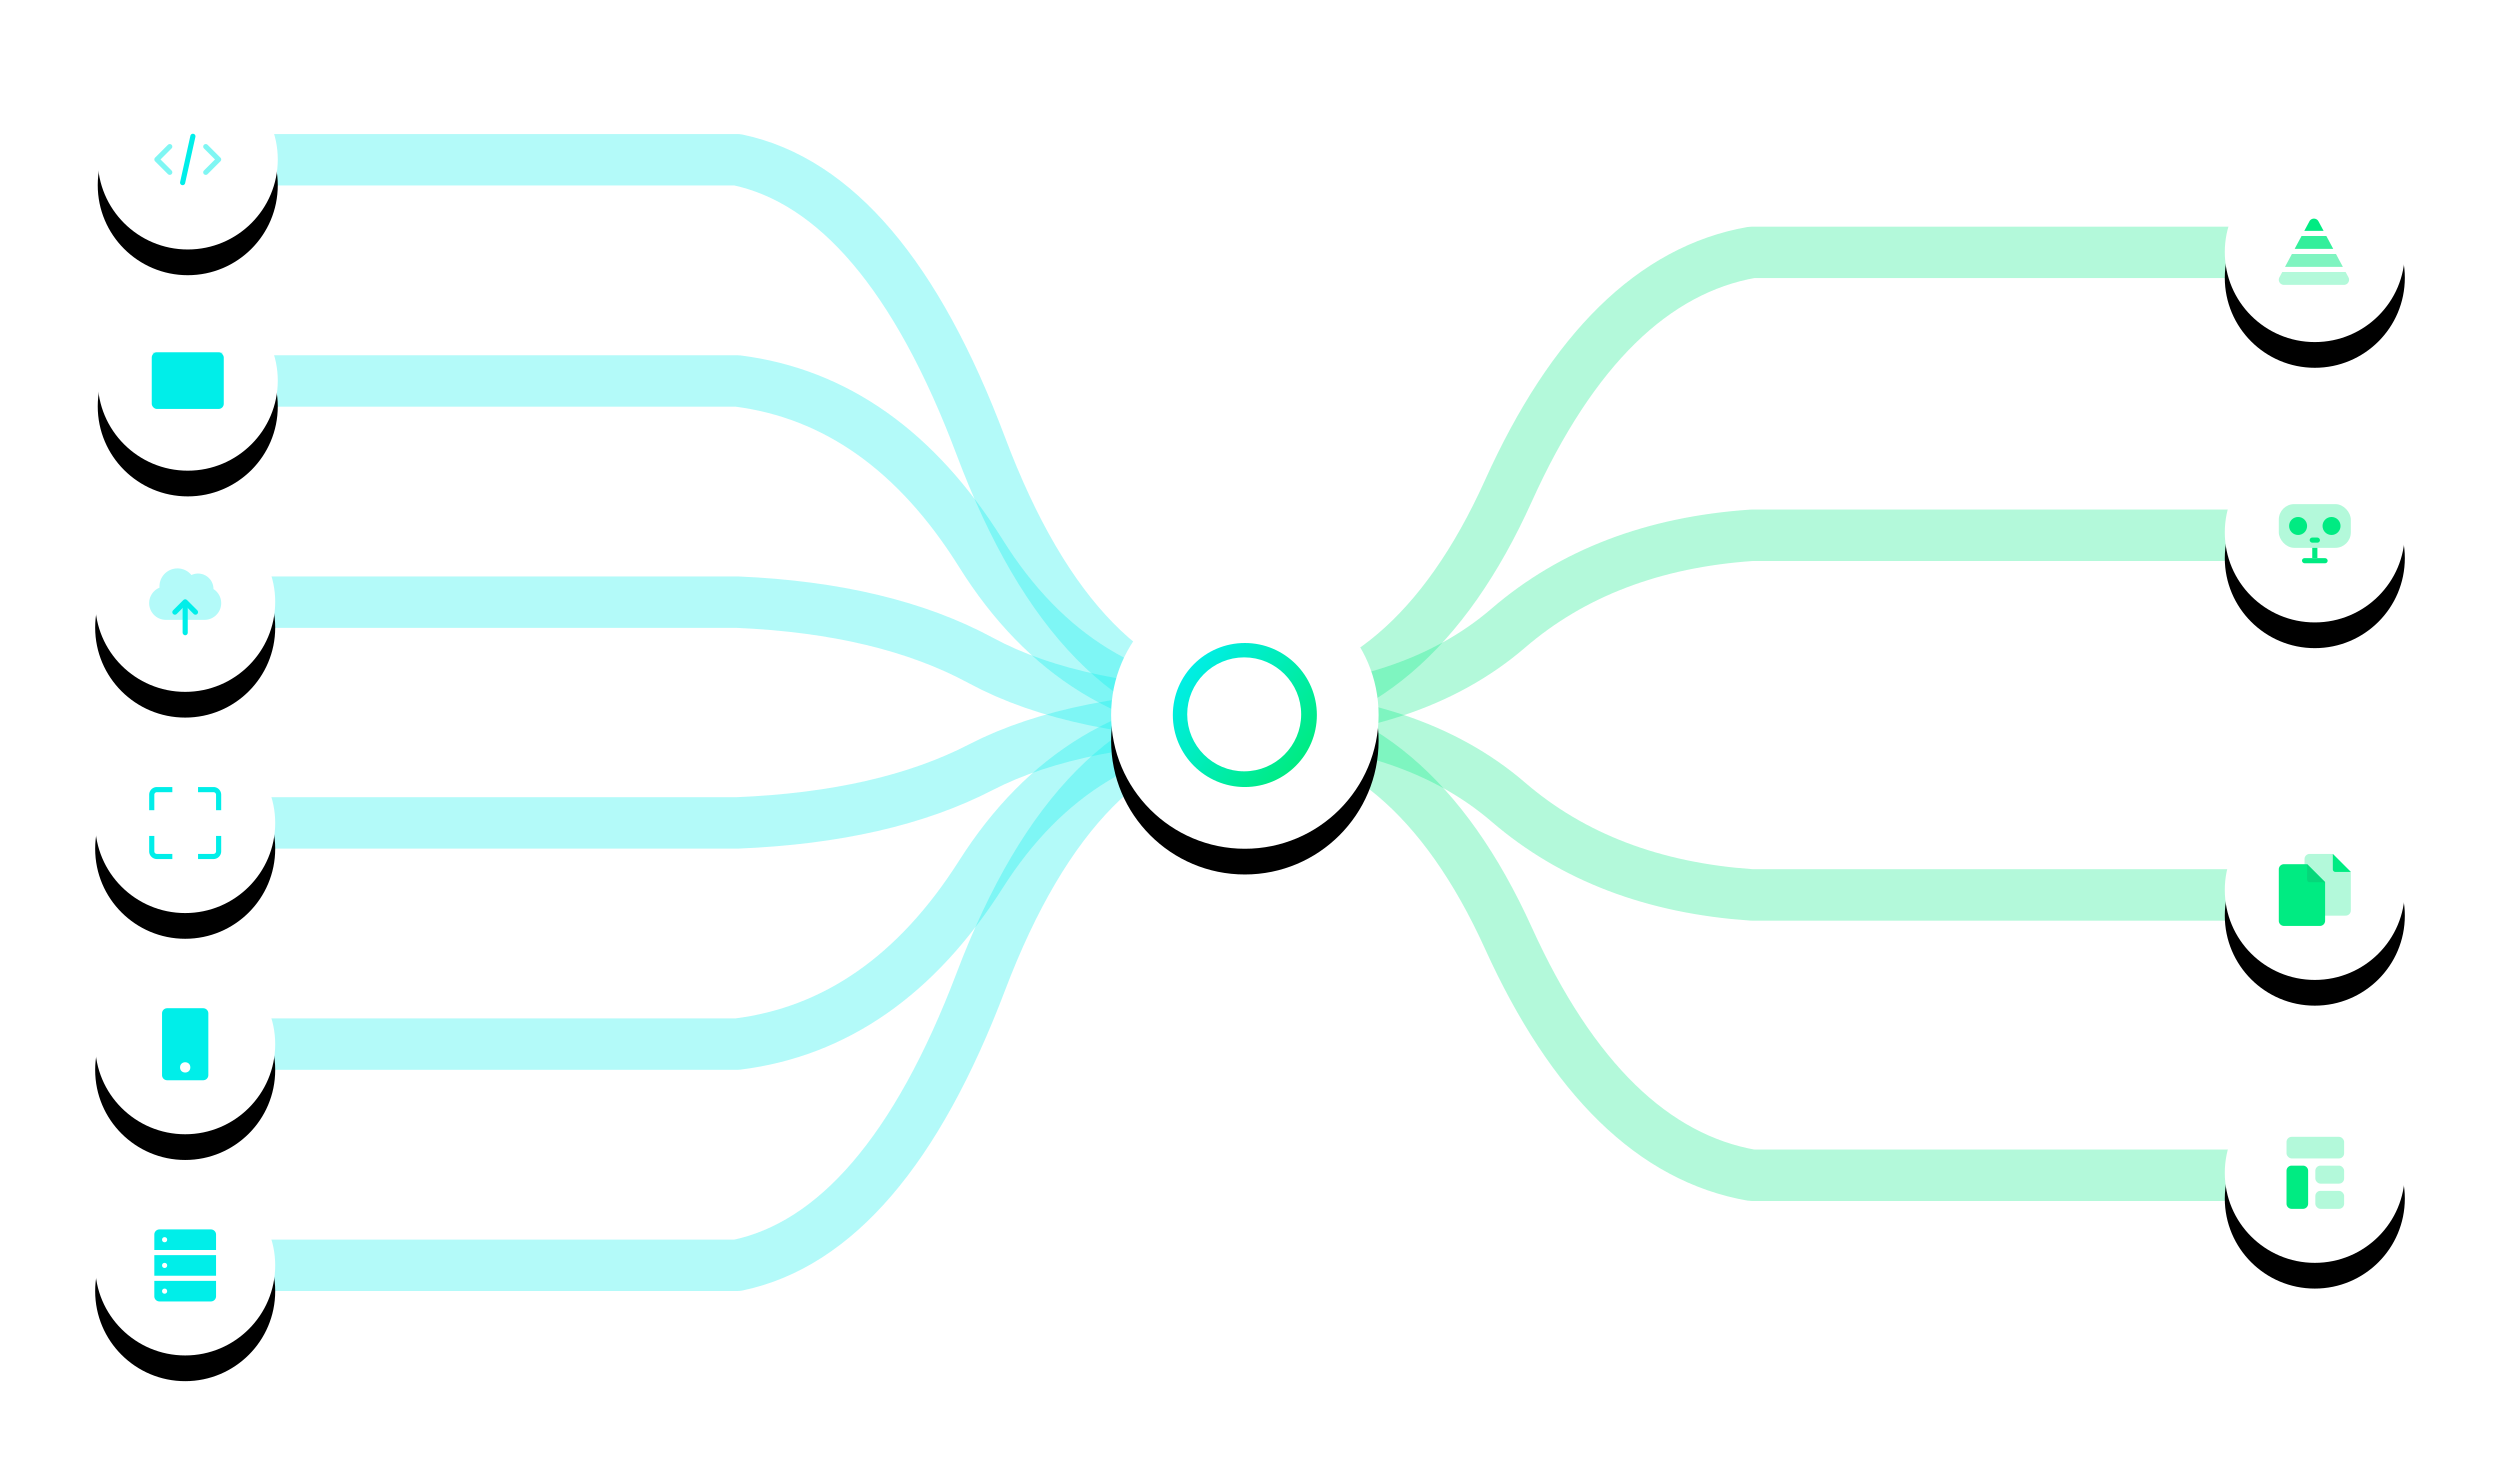 <svg width="972" height="574" xmlns="http://www.w3.org/2000/svg" xmlns:xlink="http://www.w3.org/1999/xlink"><defs><circle id="b" cx="447" cy="251" r="52"/><filter x="-62.5%" y="-52.9%" width="225%" height="225%" filterUnits="objectBoundingBox" id="a"><feMorphology radius="5" in="SourceAlpha" result="shadowSpreadOuter1"/><feOffset dy="10" in="shadowSpreadOuter1" result="shadowOffsetOuter1"/><feGaussianBlur stdDeviation="25" in="shadowOffsetOuter1" result="shadowBlurOuter1"/><feColorMatrix values="0 0 0 0 0.161 0 0 0 0 0.153 0 0 0 0 0.173 0 0 0 0.5 0" in="shadowBlurOuter1"/></filter><linearGradient x1="9.492%" y1="13.34%" x2="92.184%" y2="78.271%" id="c"><stop stop-color="#00EEE9" offset="0%"/><stop stop-color="#00EB82" offset="100%"/></linearGradient><circle id="e" cx="35" cy="35" r="35"/><filter x="-92.9%" y="-78.6%" width="285.7%" height="285.7%" filterUnits="objectBoundingBox" id="d"><feMorphology radius="5" in="SourceAlpha" result="shadowSpreadOuter1"/><feOffset dy="10" in="shadowSpreadOuter1" result="shadowOffsetOuter1"/><feGaussianBlur stdDeviation="25" in="shadowOffsetOuter1" result="shadowBlurOuter1"/><feColorMatrix values="0 0 0 0 0.161 0 0 0 0 0.153 0 0 0 0 0.173 0 0 0 0.5 0" in="shadowBlurOuter1"/></filter><circle id="g" cx="35" cy="35" r="35"/><filter x="-92.9%" y="-78.6%" width="285.7%" height="285.7%" filterUnits="objectBoundingBox" id="f"><feMorphology radius="5" in="SourceAlpha" result="shadowSpreadOuter1"/><feOffset dy="10" in="shadowSpreadOuter1" result="shadowOffsetOuter1"/><feGaussianBlur stdDeviation="25" in="shadowOffsetOuter1" result="shadowBlurOuter1"/><feColorMatrix values="0 0 0 0 0.161 0 0 0 0 0.153 0 0 0 0 0.173 0 0 0 0.5 0" in="shadowBlurOuter1"/></filter><circle id="i" cx="35" cy="35" r="35"/><filter x="-92.9%" y="-78.6%" width="285.7%" height="285.7%" filterUnits="objectBoundingBox" id="h"><feMorphology radius="5" in="SourceAlpha" result="shadowSpreadOuter1"/><feOffset dy="10" in="shadowSpreadOuter1" result="shadowOffsetOuter1"/><feGaussianBlur stdDeviation="25" in="shadowOffsetOuter1" result="shadowBlurOuter1"/><feColorMatrix values="0 0 0 0 0.161 0 0 0 0 0.153 0 0 0 0 0.173 0 0 0 0.5 0" in="shadowBlurOuter1"/></filter><rect id="j" x="0" y="0" width="28" height="22" rx="2"/><circle id="m" cx="35" cy="35" r="35"/><filter x="-92.9%" y="-78.6%" width="285.7%" height="285.7%" filterUnits="objectBoundingBox" id="l"><feMorphology radius="5" in="SourceAlpha" result="shadowSpreadOuter1"/><feOffset dy="10" in="shadowSpreadOuter1" result="shadowOffsetOuter1"/><feGaussianBlur stdDeviation="25" in="shadowOffsetOuter1" result="shadowBlurOuter1"/><feColorMatrix values="0 0 0 0 0.161 0 0 0 0 0.153 0 0 0 0 0.173 0 0 0 0.5 0" in="shadowBlurOuter1"/></filter><circle id="o" cx="35" cy="35" r="35"/><filter x="-92.9%" y="-78.6%" width="285.7%" height="285.7%" filterUnits="objectBoundingBox" id="n"><feMorphology radius="5" in="SourceAlpha" result="shadowSpreadOuter1"/><feOffset dy="10" in="shadowSpreadOuter1" result="shadowOffsetOuter1"/><feGaussianBlur stdDeviation="25" in="shadowOffsetOuter1" result="shadowBlurOuter1"/><feColorMatrix values="0 0 0 0 0.161 0 0 0 0 0.153 0 0 0 0 0.173 0 0 0 0.5 0" in="shadowBlurOuter1"/></filter><circle id="q" cx="35" cy="35" r="35"/><filter x="-92.9%" y="-78.6%" width="285.7%" height="285.7%" filterUnits="objectBoundingBox" id="p"><feMorphology radius="5" in="SourceAlpha" result="shadowSpreadOuter1"/><feOffset dy="10" in="shadowSpreadOuter1" result="shadowOffsetOuter1"/><feGaussianBlur stdDeviation="25" in="shadowOffsetOuter1" result="shadowBlurOuter1"/><feColorMatrix values="0 0 0 0 0.161 0 0 0 0 0.153 0 0 0 0 0.173 0 0 0 0.5 0" in="shadowBlurOuter1"/></filter><circle id="s" cx="35" cy="35" r="35"/><filter x="-92.9%" y="-78.6%" width="285.7%" height="285.7%" filterUnits="objectBoundingBox" id="r"><feMorphology radius="5" in="SourceAlpha" result="shadowSpreadOuter1"/><feOffset dy="10" in="shadowSpreadOuter1" result="shadowOffsetOuter1"/><feGaussianBlur stdDeviation="25" in="shadowOffsetOuter1" result="shadowBlurOuter1"/><feColorMatrix values="0 0 0 0 0.161 0 0 0 0 0.153 0 0 0 0 0.173 0 0 0 0.5 0" in="shadowBlurOuter1"/></filter><circle id="u" cx="35" cy="35" r="35"/><filter x="-92.9%" y="-78.6%" width="285.7%" height="285.7%" filterUnits="objectBoundingBox" id="t"><feMorphology radius="5" in="SourceAlpha" result="shadowSpreadOuter1"/><feOffset dy="10" in="shadowSpreadOuter1" result="shadowOffsetOuter1"/><feGaussianBlur stdDeviation="25" in="shadowOffsetOuter1" result="shadowBlurOuter1"/><feColorMatrix values="0 0 0 0 0.161 0 0 0 0 0.153 0 0 0 0 0.173 0 0 0 0.5 0" in="shadowBlurOuter1"/></filter><circle id="w" cx="35" cy="35" r="35"/><filter x="-92.9%" y="-78.6%" width="285.7%" height="285.7%" filterUnits="objectBoundingBox" id="v"><feMorphology radius="5" in="SourceAlpha" result="shadowSpreadOuter1"/><feOffset dy="10" in="shadowSpreadOuter1" result="shadowOffsetOuter1"/><feGaussianBlur stdDeviation="25" in="shadowOffsetOuter1" result="shadowBlurOuter1"/><feColorMatrix values="0 0 0 0 0.161 0 0 0 0 0.153 0 0 0 0 0.173 0 0 0 0.5 0" in="shadowBlurOuter1"/></filter><circle id="y" cx="35" cy="35" r="35"/><filter x="-92.9%" y="-78.6%" width="285.7%" height="285.7%" filterUnits="objectBoundingBox" id="x"><feMorphology radius="5" in="SourceAlpha" result="shadowSpreadOuter1"/><feOffset dy="10" in="shadowSpreadOuter1" result="shadowOffsetOuter1"/><feGaussianBlur stdDeviation="25" in="shadowOffsetOuter1" result="shadowBlurOuter1"/><feColorMatrix values="0 0 0 0 0.161 0 0 0 0 0.153 0 0 0 0 0.173 0 0 0 0.5 0" in="shadowBlurOuter1"/></filter></defs><g fill="none" fill-rule="evenodd"><path d="M68 62.117h218.688c38.216 8.058 69.769 45.164 94.66 111.317 24.89 66.153 59.074 101.048 102.552 104.683" stroke="#00EEE9" stroke-width="20" opacity=".3" stroke-linecap="round" stroke-linejoin="round"/><path d="M68 148.117h218.688c38.216 4.85 69.769 27.182 94.66 66.996 24.89 39.815 59.074 60.816 102.552 63.004" stroke="#00EEE9" stroke-width="20" opacity=".3" stroke-linecap="round" stroke-linejoin="round"/><path d="M68 234.117h218.688c38.216 1.642 69.769 9.2 94.66 22.676 24.89 13.476 59.074 20.584 102.552 21.324" stroke="#00EEE9" stroke-width="20" opacity=".3" stroke-linecap="round" stroke-linejoin="round"/><path d="M68 405.945h218.688c38.216-4.775 69.769-26.763 94.66-65.965 24.89-39.202 59.074-59.88 102.552-62.035" stroke="#00EEE9" stroke-width="20" opacity=".3" stroke-linecap="round" stroke-linejoin="round"/><path d="M68 491.945h218.688c38.216-7.983 69.769-44.745 94.66-110.286 24.89-65.54 59.074-100.112 102.552-103.714" stroke="#00EEE9" stroke-width="20" opacity=".3" stroke-linecap="round" stroke-linejoin="round"/><path d="M68 319.945h218.688c38.216-1.567 69.769-8.782 94.66-21.645 24.89-12.863 59.074-19.648 102.552-20.355" stroke="#00EEE9" stroke-width="20" opacity=".3" stroke-linecap="round" stroke-linejoin="round"/><path d="M899.8 98.117H681.113c-38.217 6.715-69.77 37.637-94.66 92.764-24.891 55.128-59.075 84.207-102.553 87.236" stroke="#00EB82" stroke-width="20" opacity=".3" stroke-linecap="round" stroke-linejoin="round"/><path d="M899.8 208.117H681.113c-38.217 2.612-69.77 14.637-94.66 36.075-24.891 21.439-59.075 32.747-102.553 33.925" stroke="#00EB82" stroke-width="20" opacity=".3" stroke-linecap="round" stroke-linejoin="round"/><path d="M899.8 456.945H681.113c-38.217-6.677-69.77-37.427-94.66-92.248-24.891-54.822-59.075-83.739-102.553-86.752" stroke="#00EB82" stroke-width="20" opacity=".3" stroke-linecap="round" stroke-linejoin="round"/><path d="M899.8 347.945H681.113c-38.217-2.611-69.77-14.636-94.66-36.075-24.891-21.438-59.075-32.747-102.553-33.925" stroke="#00EB82" stroke-width="20" opacity=".3" stroke-linecap="round" stroke-linejoin="round"/><g transform="translate(37 27)"><use fill="#000" filter="url(#a)" xlink:href="#b"/><use fill="#FFF" xlink:href="#b"/></g><path d="M446.74 228.583c-12.219 0-22.157 9.94-22.157 22.159 0 12.213 9.938 22.152 22.156 22.152 12.216 0 22.155-9.939 22.155-22.155 0-12.218-9.939-22.156-22.155-22.156zM447 279c-15.44 0-28-12.562-28-27.997C419 235.56 431.56 223 447 223c15.439 0 28 12.562 28 27.999 0 15.439-12.561 27.997-28 27.997V279z" fill="url(#c)" transform="translate(37 27)"/><g transform="translate(37 285)"><use fill="#000" filter="url(#d)" xlink:href="#e"/><use fill="#FFF" xlink:href="#e"/></g><g transform="translate(37 199)"><use fill="#000" filter="url(#f)" xlink:href="#g"/><use fill="#FFF" xlink:href="#g"/></g><g transform="translate(58 221)"><path d="M11 0a6.986 6.986 0 0 1 5.427 2.578A6 6 0 0 1 25 8.022 6.5 6.5 0 0 1 21.5 20h-15A6.5 6.5 0 0 1 4.017 7.49 7 7 0 0 1 11 0z" fill="#00EEE9" opacity=".3"/><rect fill="#00EEE9" x="13" y="13" width="2" height="13" rx="1"/><path stroke="#00EEE9" stroke-width="2" stroke-linecap="round" stroke-linejoin="round" d="M9.997 16.999l4-4 4 4"/></g><g transform="translate(38 113)"><use fill="#000" filter="url(#h)" xlink:href="#i"/><use fill="#FFF" xlink:href="#i"/></g><g transform="translate(59 137)"><mask id="k" fill="#fff"><use xlink:href="#j"/></mask><use fill="#00EEE9" opacity=".4" xlink:href="#j"/><path d="M0 0h28L16.121 11.879a3 3 0 0 1-4.242 0L0 0z" fill="#00EEE9" mask="url(#k)"/></g><g transform="translate(38 27)"><use fill="#000" filter="url(#l)" xlink:href="#m"/><use fill="#FFF" xlink:href="#m"/></g><g stroke="#00EEE9" stroke-linecap="round" stroke-linejoin="round" stroke-width="2"><path d="M66 57l-5 5 5 5m14-10l5 5-5 5" opacity=".5"/><path d="M71 71l4-18"/></g><g transform="translate(37 457)"><use fill="#000" filter="url(#n)" xlink:href="#o"/><use fill="#FFF" xlink:href="#o"/><path d="M47 41v6a2 2 0 0 1-2 2H25a2 2 0 0 1-2-2v-6h24zm-2-20a2 2 0 0 1 2 2v6H23v-6a2 2 0 0 1 2-2h20zM23 31h24v8H23v-8z" fill="#00EEE9"/><circle fill="#FFF" cx="27" cy="25" r="1"/><circle fill="#FFF" cx="27" cy="35" r="1"/><circle fill="#FFF" cx="27" cy="45" r="1"/></g><g transform="translate(37 371)"><use fill="#000" filter="url(#p)" xlink:href="#q"/><use fill="#FFF" xlink:href="#q"/></g><g transform="translate(63 392)"><path d="M2 0h14a2 2 0 0 1 2 2v24a2 2 0 0 1-2 2H2a2 2 0 0 1-2-2V2a2 2 0 0 1 2-2z" fill="#00EEE9"/><circle fill="#FFF" cx="9" cy="23" r="2"/></g><g transform="translate(865 172)"><use fill="#000" filter="url(#r)" xlink:href="#s"/><use fill="#FFF" xlink:href="#s"/></g><g transform="translate(865 311)"><use fill="#000" filter="url(#t)" xlink:href="#u"/><use fill="#FFF" xlink:href="#u"/></g><g transform="translate(865 63)"><use fill="#000" filter="url(#v)" xlink:href="#w"/><use fill="#FFF" xlink:href="#w"/></g><g transform="translate(865 421)"><use fill="#000" filter="url(#x)" xlink:href="#y"/><use fill="#FFF" xlink:href="#y"/></g><g transform="translate(889 442)" fill="#00EB82"><rect opacity=".3" width="22.4" height="8.4" rx="2"/><path d="M8.4 13.2V26a2 2 0 0 1-2 2H2a2 2 0 0 1-2-2V13.2a2 2 0 0 1 2-2h4.4a2 2 0 0 1 2 2z"/><rect opacity=".3" x="11.2" y="11.2" width="11.2" height="7" rx="2"/><rect opacity=".3" x="11.2" y="21" width="11.2" height="7" rx="2"/></g><path d="M898 332h9l7 7v15a2 2 0 0 1-2 2h-14a2 2 0 0 1-2-2v-20a2 2 0 0 1 2-2z" fill="#00EB82" opacity=".3"/><path d="M907 332l3.5 3.5 3.5 3.5h-6a1 1 0 0 1-1-1v-6zm-19 4h9l7 7v15a2 2 0 0 1-2 2h-14a2 2 0 0 1-2-2v-20a2 2 0 0 1 2-2z" fill="#00EB82"/><path d="M897 336l3.5 3.5 3.5 3.5h-6a1 1 0 0 1-1-1v-6z" fill="#06D77A"/><g fill="#00EB82"><path opacity=".5" d="M908.231 98.765l2.679 5h-22.5l2.678-5z"/><path d="M911.981 105.765l1.101 2.056a2 2 0 0 1-1.763 2.944H888a2 2 0 0 1-1.763-2.944l1.101-2.056h24.643z" opacity=".3"/><path d="M903.41 89.765h-7.5l1.987-3.71a2 2 0 0 1 3.526 0l1.987 3.71z"/><path opacity=".8" d="M904.481 91.765l2.679 5h-15l2.678-5z"/></g><g transform="translate(886 196)" fill="#00EB82"><rect opacity=".3" width="28" height="17" rx="6"/><rect x="12" y="13" width="4" height="2" rx="1"/><circle cx="7.5" cy="8.5" r="3.5"/><path d="M13 17h2v4h-2z"/><circle cx="20.5" cy="8.5" r="3.5"/><rect x="9" y="21" width="10" height="2" rx="1"/></g><path d="M86 325v6a3 3 0 0 1-3 3h-6v-2h6a1 1 0 0 0 1-1v-6h2zm-26 0v6a1 1 0 0 0 1 1h6v2h-6a3 3 0 0 1-3-3v-6h2zm23-19a3 3 0 0 1 3 3v6h-2v-6a1 1 0 0 0-1-1h-6v-2h6zm-25 3a3 3 0 0 1 3-3h6v2h-6a1 1 0 0 0-1 1v6h-2v-6z" fill="#00EEE9" fill-rule="nonzero"/></g></svg>
